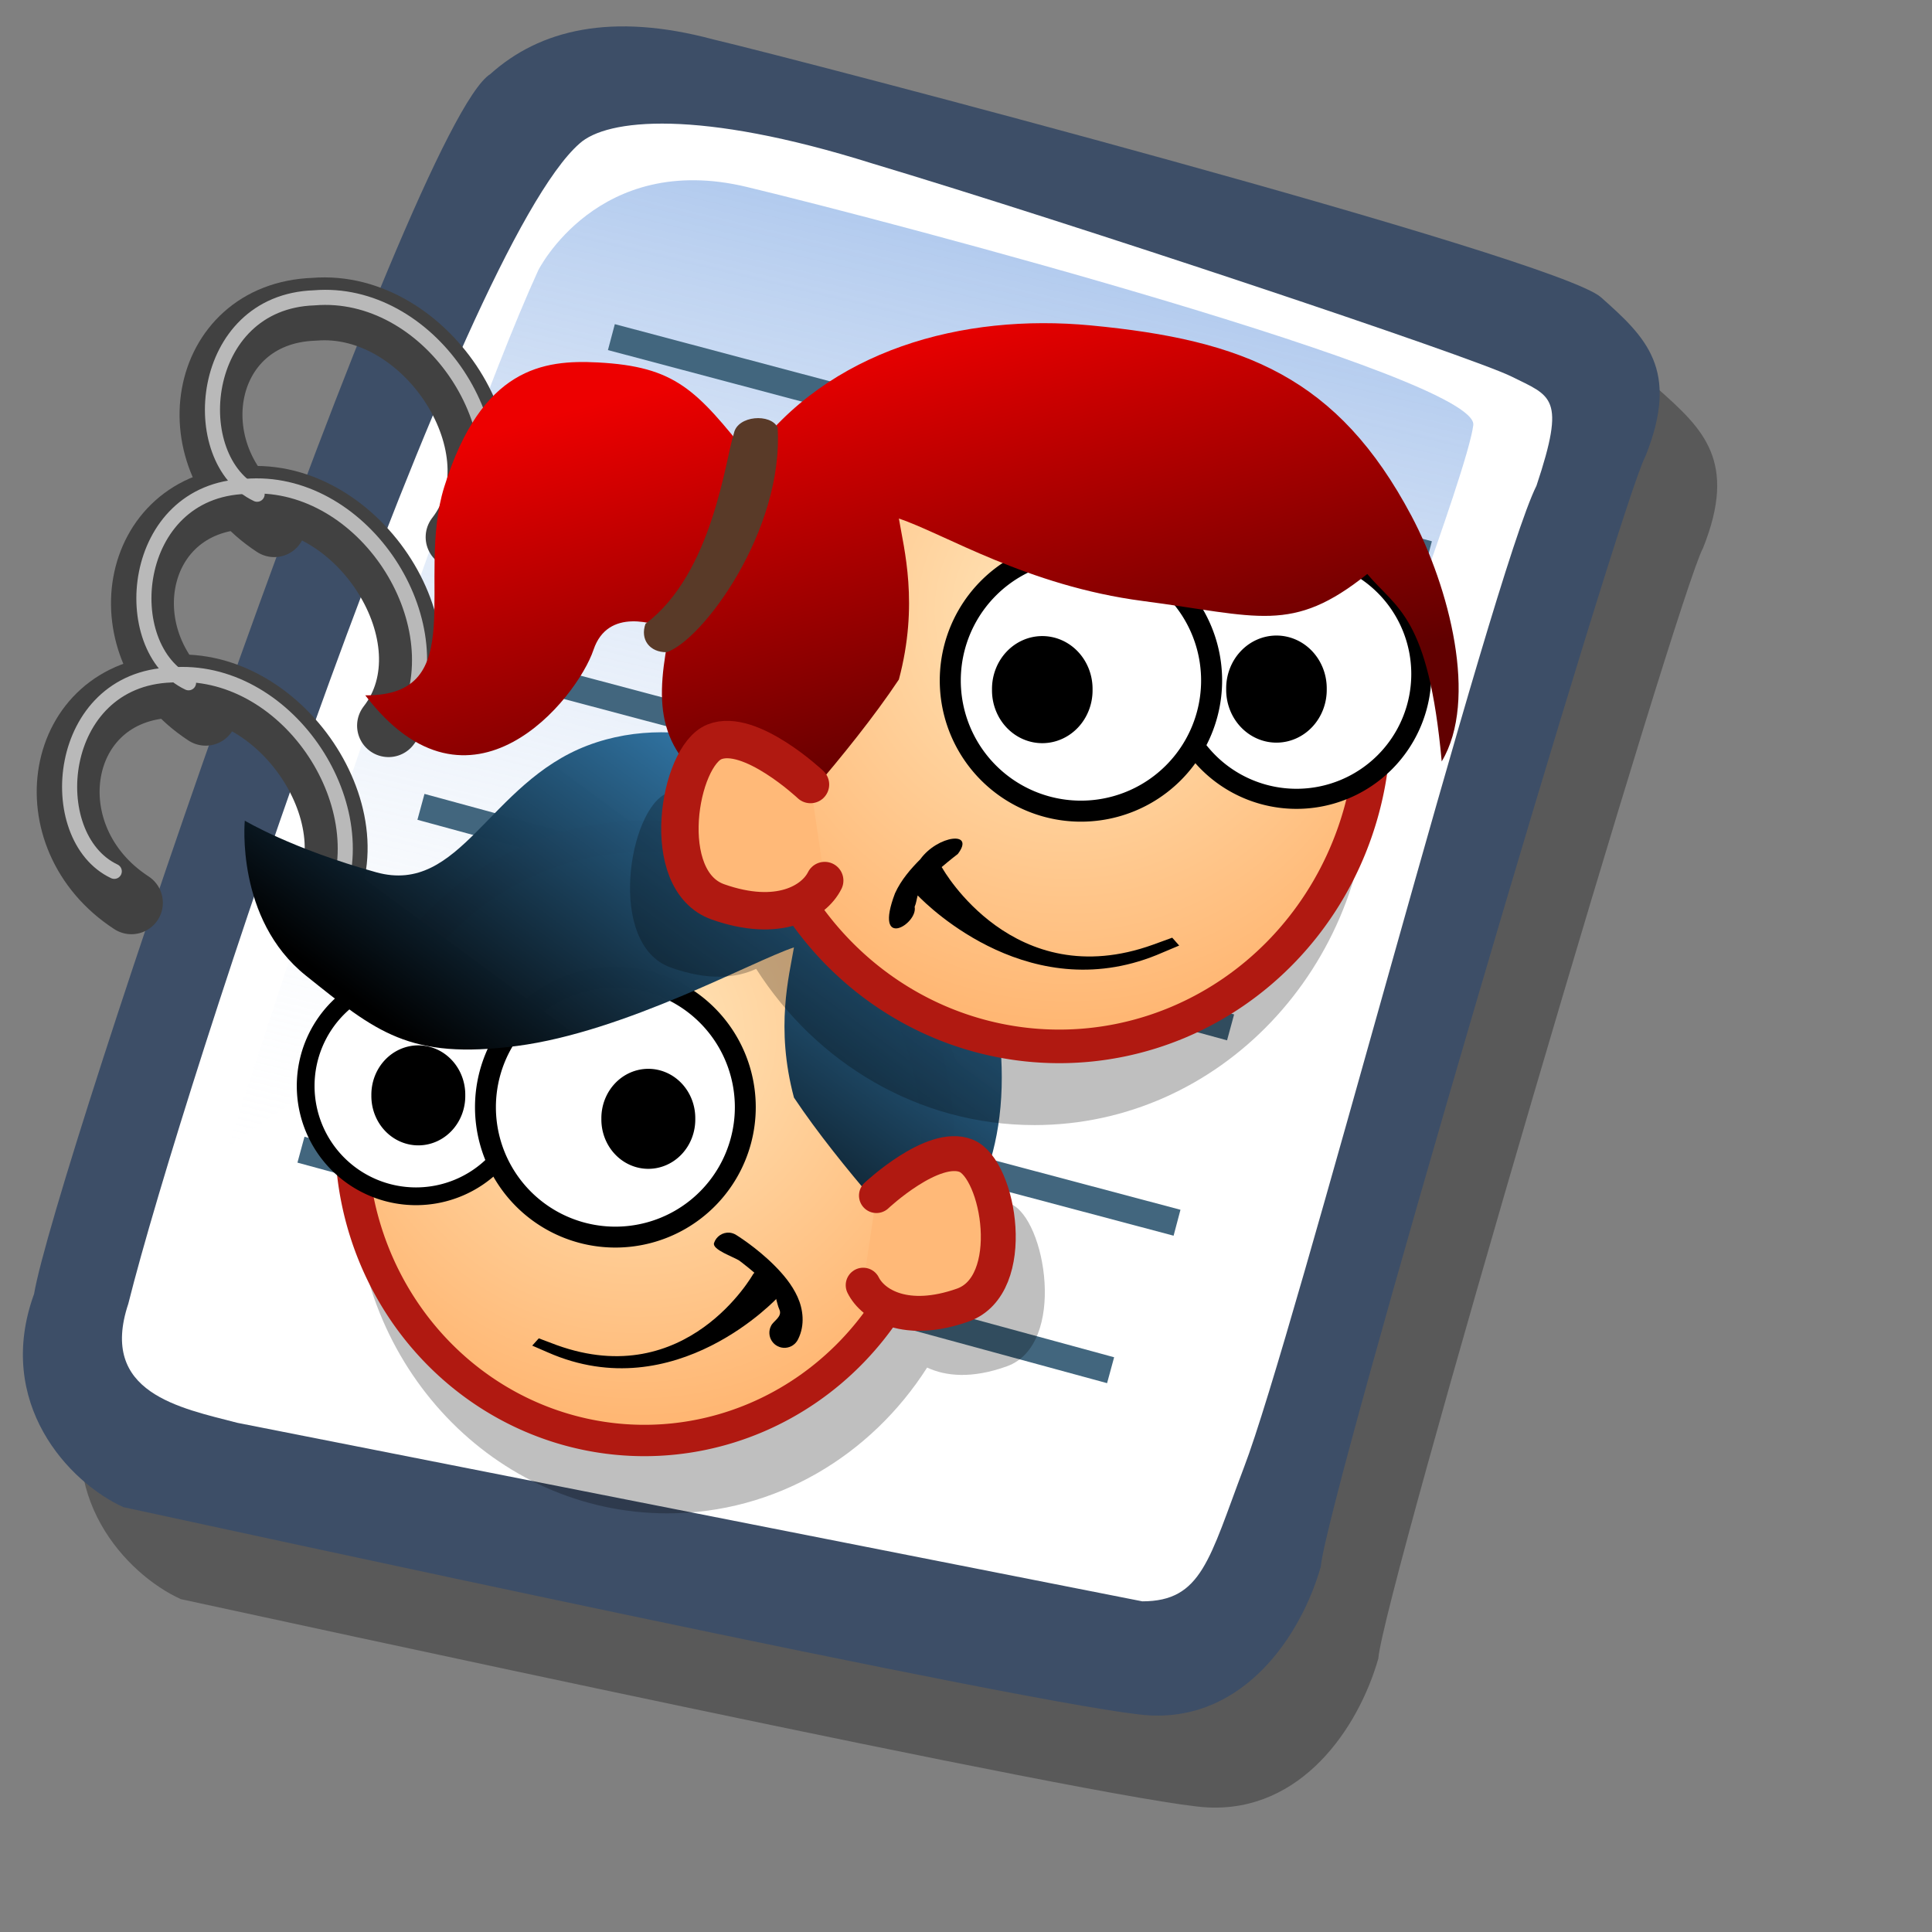 <?xml version="1.0" encoding="UTF-8" standalone="no"?>
<!-- Created with Sodipodi ("http://www.sodipodi.com/") -->
<svg
   xmlns:dc="http://purl.org/dc/elements/1.1/"
   xmlns:cc="http://creativecommons.org/ns#"
   xmlns:rdf="http://www.w3.org/1999/02/22-rdf-syntax-ns#"
   xmlns:svg="http://www.w3.org/2000/svg"
   xmlns="http://www.w3.org/2000/svg"
   xmlns:xlink="http://www.w3.org/1999/xlink"
   xmlns:sodipodi="http://sodipodi.sourceforge.net/DTD/sodipodi-0.dtd"
   xmlns:inkscape="http://www.inkscape.org/namespaces/inkscape"
   id="svg604"
   sodipodi:version="0.32"
   width="72pt"
   height="72pt"
   sodipodi:docbase="/home/zeus/images/icons/gartoon/svg"
   sodipodi:docname="stock_contact-list.svg"
   inkscape:version="0.45+devel"
   inkscape:output_extension="org.inkscape.output.svg.inkscape">
  <rect width="100%" height="100%" fill="#808080" stroke="none"/>
  <defs
     id="defs606">
    <linearGradient
       id="linearGradient3270">
      <stop
   id="stop3272"
   style="stop-color:#610000;stop-opacity:1;"
   offset="0" />

      <stop
   id="stop3274"
   style="stop-color:#ed0000;stop-opacity:1;"
   offset="1" />

    </linearGradient>
    <linearGradient
       inkscape:collect="always"
       xlink:href="#linearGradient3270"
       id="linearGradient3357"
       gradientUnits="userSpaceOnUse"
       gradientTransform="matrix(-0.867,0,0,0.61,63.865,-3.401)"
       x1="47.022"
       y1="56.093"
       x2="29.645"
       y2="8.891" />
    <radialGradient
       inkscape:collect="always"
       xlink:href="#linearGradient1843"
       id="radialGradient3350"
       gradientUnits="userSpaceOnUse"
       gradientTransform="scale(0.965,1.036)"
       cx="44.177"
       cy="30.547"
       fx="44.177"
       fy="30.547"
       r="69.293" />
    <linearGradient
       id="linearGradient1853">
      <stop
   offset="0"
   style="stop-color:#000000;stop-opacity:1;"
   id="stop1855" />

      <stop
   offset="1"
   style="stop-color:#3b91cd;stop-opacity:0.99;"
   id="stop1854" />

    </linearGradient>
    <linearGradient
       inkscape:collect="always"
       xlink:href="#linearGradient1853"
       id="linearGradient1852"
       gradientTransform="matrix(0.806,0,0,0.567,28.469,28.467)"
       x1="49.806"
       y1="54.608"
       x2="9.112"
       y2="15.821"
       gradientUnits="userSpaceOnUse" />
    <linearGradient
       id="linearGradient1843">
      <stop
   style="stop-color:#ffe6bb;stop-opacity:1;"
   offset="0"
   id="stop1844" />

      <stop
   style="stop-color:#ff933d;stop-opacity:1;"
   offset="1"
   id="stop1845" />

    </linearGradient>
    <radialGradient
       inkscape:collect="always"
       xlink:href="#linearGradient1843"
       id="radialGradient1858"
       gradientUnits="userSpaceOnUse"
       gradientTransform="scale(0.965,1.036)"
       cx="44.177"
       cy="30.547"
       fx="44.177"
       fy="30.547"
       r="69.293" />
    <inkscape:perspective
       sodipodi:type="inkscape:persp3d"
       inkscape:vp_x="-50 : 600 : 1"
       inkscape:vp_y="0 : 1000 : 0"
       inkscape:vp_z="700 : 600 : 1"
       inkscape:persp3d-origin="300 : 400 : 1"
       id="perspective2579" />
    <linearGradient
       id="linearGradient612">
      <stop
         style="stop-color:#7fa8e3;stop-opacity:0.741;"
         offset="0"
         id="stop613" />
      <stop
         style="stop-color:#ffffff;stop-opacity:0;"
         offset="1"
         id="stop614" />
    </linearGradient>
    <linearGradient
       xlink:href="#linearGradient612"
       id="linearGradient615"
       x1="50.644"
       y1="5.368"
       x2="35.752"
       y2="68.044"
       gradientUnits="userSpaceOnUse"
       spreadMethod="pad" />
    <radialGradient
       inkscape:collect="always"
       xlink:href="#linearGradient1843"
       id="radialGradient2737"
       gradientUnits="userSpaceOnUse"
       gradientTransform="scale(0.965,1.036)"
       cx="44.177"
       cy="30.547"
       fx="44.177"
       fy="30.547"
       r="69.293" />
    <linearGradient
       inkscape:collect="always"
       xlink:href="#linearGradient1853"
       id="linearGradient2739"
       gradientUnits="userSpaceOnUse"
       gradientTransform="matrix(0.806,0,0,0.567,28.469,28.467)"
       x1="49.806"
       y1="54.608"
       x2="9.112"
       y2="15.821" />
    <radialGradient
       inkscape:collect="always"
       xlink:href="#linearGradient1843"
       id="radialGradient2741"
       gradientUnits="userSpaceOnUse"
       gradientTransform="scale(0.965,1.036)"
       cx="44.177"
       cy="30.547"
       fx="44.177"
       fy="30.547"
       r="69.293" />
    <linearGradient
       inkscape:collect="always"
       xlink:href="#linearGradient3270"
       id="linearGradient2743"
       gradientUnits="userSpaceOnUse"
       gradientTransform="matrix(-0.867,0,0,0.61,63.865,-3.401)"
       x1="47.022"
       y1="56.093"
       x2="29.645"
       y2="8.891" />
  </defs>
  <sodipodi:namedview
     id="base"
     showgrid="false"
     inkscape:zoom="2.7666667"
     inkscape:cx="48.797735"
     inkscape:cy="31.12391"
     inkscape:window-width="640"
     inkscape:window-height="708"
     inkscape:window-x="0"
     inkscape:window-y="1"
     inkscape:current-layer="svg604" />
  <path
     style="fill:#000000;fill-rule:evenodd;stroke:none;stroke-opacity:1;stroke-width:1pt;stroke-linejoin:miter;stroke-linecap:butt;fill-opacity:0.301;"
     d="M 12.816 74.753 C 10.386 73.648 7.071 70.113 8.839 65.251 C 9.723 59.948 25.633 13.102 29.168 10.892 C 31.378 8.904 34.582 8.13 39.112 9.346 C 42.868 10.229 76.677 19.068 78.666 20.836 C 80.654 22.604 82.201 24.04 80.654 27.907 C 79.55 29.896 66.402 74.532 66.181 77.405 C 65.297 80.498 62.756 84.255 58.557 84.034 C 54.359 83.813 15.91 75.416 12.816 74.753 z "
     id="path794"
     sodipodi:nodetypes="ccccccccc"
     transform="matrix(1.115,0,0,1.115,-5.305,-3.889)" />
  <path
     style="fill:#3d4e67;fill-rule:evenodd;stroke:none;stroke-opacity:1;stroke-width:1pt;stroke-linejoin:miter;stroke-linecap:butt;fill-opacity:1;"
     d="M 12.816 74.753 C 10.386 73.648 7.071 70.113 8.839 65.251 C 9.723 59.948 25.633 13.102 29.168 10.892 C 31.378 8.904 34.582 8.13 39.112 9.346 C 42.868 10.229 76.677 19.068 78.666 20.836 C 80.654 22.604 82.201 24.04 80.654 27.907 C 79.55 29.896 66.402 74.532 66.181 77.405 C 65.297 80.498 62.756 84.255 58.557 84.034 C 54.359 83.813 15.91 75.416 12.816 74.753 z "
     id="path609"
     sodipodi:nodetypes="ccccccccc"
     transform="matrix(1.115,0,0,1.115,-8.162,-8.461)" />
  <path
     style="fill:#ffffff;fill-rule:evenodd;stroke:none;stroke-opacity:1;stroke-width:1pt;stroke-linejoin:miter;stroke-linecap:butt;fill-opacity:1;"
     d="M 17.899 70.996 C 15.358 70.334 11.711 69.671 13.037 65.693 C 15.468 55.971 27.842 18.626 33.146 13.986 C 34.361 12.881 38.449 12.439 46.183 14.87 C 55.022 17.521 72.92 23.488 74.688 24.372 C 76.456 25.256 77.119 25.256 75.793 29.233 C 73.804 33.211 64.966 67.24 62.756 72.985 C 61.209 77.073 60.877 78.951 58.226 78.951 "
     id="path608"
     sodipodi:nodetypes="cccccccs"
     transform="matrix(1.115,0,0,1.115,-8.162,-8.461)" />
  <path
     style="fill:url(#linearGradient615);fill-rule:evenodd;stroke:none;stroke-opacity:1;stroke-width:1pt;stroke-linejoin:miter;stroke-linecap:butt;fill-opacity:1;"
     d="M 28.75 13.75 C 28.75 13.75 31.875 7.5 39.688 9.375 C 47.5 11.25 78.125 19.375 77.812 21.875 C 77.5 24.375 71.875 39.062 71.562 40.312 C 71.25 41.562 42.5 40.938 31.562 47.5 C 20.625 54.062 12.5 59.688 12.5 59.688 C 12.5 59.688 23.75 24.688 28.75 13.75 z "
     id="path636"
     transform="matrix(0.947,0,0,0.947,-0.481,0.41)" />
  <path
     style="fill:none;fill-rule:evenodd;stroke:#42667e;stroke-opacity:1;stroke-width:1pt;stroke-linejoin:miter;stroke-linecap:butt;fill-opacity:1;"
     d="M 29.243 15.899 L 69.842 26.688 "
     id="path671"
     transform="translate(1.136,0.852)" />
  <path
     style="fill:none;fill-rule:evenodd;stroke:#42667e;stroke-opacity:1;stroke-width:1pt;stroke-linejoin:miter;stroke-linecap:butt;fill-opacity:1;"
     d="M 27.823 19.306 L 67.855 30.946 "
     id="path672"
     transform="matrix(1,-1.703691e-2,1.703691e-2,1,-0.705,5.077)" />
  <path
     style="fill:none;fill-rule:evenodd;stroke:#42667e;stroke-opacity:1;stroke-width:1pt;stroke-linejoin:miter;stroke-linecap:butt;fill-opacity:1;"
     d="M 29.243 15.899 L 69.842 26.688 "
     id="path673"
     transform="translate(-5.394,17.035)" />
  <path
     style="fill:none;fill-rule:evenodd;stroke:#42667e;stroke-opacity:1;stroke-width:1pt;stroke-linejoin:miter;stroke-linecap:butt;fill-opacity:1;"
     d="M 29.243 15.899 L 69.842 26.688 "
     id="path675"
     transform="translate(-11.356,34.069)" />
  <path
     style="fill:none;fill-rule:evenodd;stroke:#42667e;stroke-opacity:1;stroke-width:1pt;stroke-linejoin:miter;stroke-linecap:butt;fill-opacity:1;"
     d="M 27.823 19.306 L 67.855 30.946 "
     id="path676"
     transform="matrix(1,-1.703691e-2,1.703691e-2,1,-13.197,38.295)" />
  <path
     style="fill:none;fill-rule:evenodd;stroke:#42667e;stroke-opacity:1;stroke-width:1pt;stroke-linejoin:miter;stroke-linecap:butt;fill-opacity:1;"
     d="M 27.823 19.306 L 67.855 30.946 "
     id="path674"
     transform="matrix(1,-1.703691e-2,1.703691e-2,1,-7.235,21.26)" />
  <path
     style="fill:none;fill-rule:evenodd;stroke:#414141;stroke-opacity:1;stroke-width:3.125;stroke-linejoin:round;stroke-linecap:round;fill-opacity:1;stroke-dasharray:none;"
     d="M 6.53 44.858 C 1.514 41.593 2.739 34.297 8.517 34.105 C 14.146 33.634 18.927 41.167 15.615 45.426 "
     id="path699"
     sodipodi:nodetypes="csc" />
  <path
     style="fill:none;fill-rule:evenodd;stroke:#414141;stroke-opacity:1;stroke-width:3.125;stroke-linejoin:round;stroke-linecap:round;fill-opacity:1;stroke-dasharray:none;"
     d="M 6.53 44.858 C 1.514 41.593 2.739 34.297 8.517 34.105 C 14.146 33.634 18.927 41.167 15.615 45.426 "
     id="path701"
     sodipodi:nodetypes="csc"
     transform="translate(3.691,-9.369)" />
  <path
     style="fill:none;fill-rule:evenodd;stroke:#414141;stroke-opacity:1;stroke-width:3.125;stroke-linejoin:round;stroke-linecap:round;fill-opacity:1;stroke-dasharray:none;"
     d="M 6.53 44.858 C 1.514 41.593 2.739 34.297 8.517 34.105 C 14.146 33.634 18.927 41.167 15.615 45.426 "
     id="path703"
     sodipodi:nodetypes="csc"
     transform="translate(7.098,-18.738)" />
  <path
     style="fill:none;fill-rule:evenodd;stroke:#b9b9b9;stroke-opacity:1;stroke-width:0.75;stroke-linejoin:round;stroke-linecap:round;fill-opacity:1;stroke-dasharray:none;"
     d="M 5.678 43.864 C 2.082 42.161 2.739 34.297 8.517 34.105 C 14.146 33.634 18.785 40.457 16.609 45.426 "
     id="path704"
     sodipodi:nodetypes="csc"
     transform="translate(7.098,-19.306)" />
  <path
     style="fill:none;fill-rule:evenodd;stroke:#b9b9b9;stroke-opacity:1;stroke-width:0.75;stroke-linejoin:round;stroke-linecap:round;fill-opacity:1;stroke-dasharray:none;"
     d="M 5.678 43.864 C 2.082 42.161 2.739 34.297 8.517 34.105 C 14.146 33.634 18.785 40.457 16.609 45.426 "
     id="path702"
     sodipodi:nodetypes="csc"
     transform="translate(3.691,-9.937)" />
  <path
     style="fill:none;fill-rule:evenodd;stroke:#b9b9b9;stroke-opacity:1;stroke-width:0.75;stroke-linejoin:round;stroke-linecap:round;fill-opacity:1;stroke-dasharray:none;"
     d="M 5.678 43.864 C 2.082 42.161 2.739 34.297 8.517 34.105 C 14.146 33.634 18.785 40.457 16.609 45.426 "
     id="path700"
     sodipodi:nodetypes="csc"
     transform="translate(0,-0.568)" />
  <g
     id="g2246"
     transform="matrix(-0.696,0,0,0.696,73.26,14.084)">
    <path
       id="path1065"
       d="M 57.609,40.891 C 45.296,40.891 35.307,51.4 35.307,64.349 C 35.307,64.862 35.411,65.338 35.442,65.843 C 34.62,65.551 33.805,65.426 33.122,65.705 C 30.594,66.736 29.072,75.761 33.369,77.307 C 35.907,78.221 37.765,78.006 39.069,77.399 C 43.073,83.678 49.886,87.807 57.609,87.807 C 69.922,87.807 79.912,77.298 79.912,64.349 C 79.912,51.4 69.922,40.891 57.609,40.891 z"
       style="fill:#000000;fill-opacity:0.25;stroke:none;stroke-width:3.312;stroke-miterlimit:4;stroke-opacity:1" />
    <path
       transform="matrix(0.706,0,0,0.676,29.673,32.194)"
       d="M 71.529,42.665 A 29.628,31.907 0 1 1 12.272,42.665 A 29.628,31.907 0 1 1 71.529,42.665 z"
       sodipodi:ry="31.907463"
       sodipodi:rx="29.628359"
       sodipodi:cy="42.664753"
       sodipodi:cx="41.900459"
       id="path1857"
       style="fill:url(#radialGradient2737);fill-opacity:1;stroke:#b01911;stroke-width:3.312;stroke-miterlimit:4;stroke-opacity:1"
       sodipodi:type="arc" />
    <path
       transform="matrix(0.676,0,0,0.676,50.921,34.164)"
       d="M 48.099,34.215 A 11.653,11.653 0 1 1 24.793,34.215 A 11.653,11.653 0 1 1 48.099,34.215 z"
       sodipodi:ry="11.652892"
       sodipodi:rx="11.652892"
       sodipodi:cy="34.214874"
       sodipodi:cx="36.446281"
       id="path1167"
       style="fill:#ffffff;fill-opacity:1;stroke:#000000;stroke-width:1.875;stroke-miterlimit:4;stroke-opacity:1"
       sodipodi:type="arc" />
    <path
       transform="matrix(0.796,0,0,0.796,32.314,31.574)"
       d="M 48.099,34.215 A 11.653,11.653 0 1 1 24.793,34.215 A 11.653,11.653 0 1 1 48.099,34.215 z"
       sodipodi:ry="11.652892"
       sodipodi:rx="11.652892"
       sodipodi:cy="34.214874"
       sodipodi:cx="36.446281"
       id="path1789"
       style="fill:#ffffff;fill-opacity:1;stroke:#000000;stroke-width:1.875;stroke-miterlimit:4;stroke-opacity:1"
       sodipodi:type="arc" />
    <path
       transform="matrix(0.676,0,0,0.676,29.139,30.478)"
       d="M 49.091,43.14 A 4.959,5.207 0 1 1 39.174,43.14 A 4.959,5.207 0 1 1 49.091,43.14 z"
       sodipodi:ry="5.2066116"
       sodipodi:rx="4.9586778"
       sodipodi:cy="43.140495"
       sodipodi:cx="44.132233"
       id="path1806"
       style="fill:#000000;fill-opacity:1;stroke:none;stroke-width:1.875;stroke-miterlimit:4;stroke-opacity:1"
       sodipodi:type="arc" />
    <path
       transform="matrix(0.676,0,0,0.676,45.56,28.803)"
       d="M 49.091,43.14 A 4.959,5.207 0 1 1 39.174,43.14 A 4.959,5.207 0 1 1 49.091,43.14 z"
       sodipodi:ry="5.2066116"
       sodipodi:rx="4.9586778"
       sodipodi:cy="43.140495"
       sodipodi:cx="44.132233"
       id="path1805"
       style="fill:#000000;fill-opacity:1;stroke:none;stroke-width:1.875;stroke-miterlimit:4;stroke-opacity:1"
       sodipodi:type="arc" />
    <path
       sodipodi:nodetypes="cccccccccccccc"
       id="path1807"
       d="M 53.178,67.768 C 53.005,67.784 52.838,67.842 52.692,67.937 C 52.692,67.937 51.271,68.809 49.989,70.091 C 49.348,70.732 48.72,71.471 48.321,72.351 C 47.921,73.23 47.775,74.363 48.278,75.371 C 48.445,75.726 48.792,75.962 49.183,75.988 C 49.575,76.014 49.949,75.824 50.161,75.494 C 50.373,75.163 50.388,74.744 50.2,74.399 C 50.034,74.066 49.386,73.762 49.615,73.259 C 49.843,72.756 49.805,72.144 50.337,71.612 C 51.401,70.547 52.492,69.753 52.492,69.753 C 52.91,69.489 54.436,68.974 54.281,68.505 C 54.126,68.035 53.671,67.731 53.178,67.768 L 53.178,67.768 z"
       style="fill:#000000;fill-opacity:1;fill-rule:evenodd;stroke:none;stroke-width:3.188;stroke-linecap:round;stroke-linejoin:round;stroke-miterlimit:4;stroke-opacity:1" />
    <path
       sodipodi:nodetypes="ccccccccc"
       id="path1808"
       d="M 50.662,69.835 L 48.888,71.44 L 49.691,72.348 C 49.691,72.348 57.006,80.338 66.142,76.318 L 67.261,75.832 L 66.793,75.312 L 65.506,75.797 C 56.211,79.15 51.486,70.722 51.486,70.722 L 50.662,69.835 z"
       style="fill:#000000;fill-opacity:1;fill-rule:evenodd;stroke:none;stroke-width:3.562;stroke-linecap:square;stroke-linejoin:round;stroke-miterlimit:4;stroke-opacity:1" />
    <path
       sodipodi:nodetypes="ccccccccccccc"
       id="path1848"
       d="M 48.576,47.401 C 48.911,49.411 49.916,53.098 48.576,58.124 C 45.224,63.151 39.863,68.848 39.863,68.848 C 38.522,69.518 34.501,66.167 33.831,58.794 C 33.161,51.422 36.177,42.039 40.533,41.704 C 43.214,40.029 43.549,39.358 43.549,39.358 C 43.549,39.358 43.549,37.348 46.23,35.672 C 48.911,33.997 56.283,30.31 63.32,32.991 C 70.357,35.672 72.368,43.715 78.4,42.039 C 84.432,40.364 87.783,38.353 87.783,38.353 C 87.783,38.353 88.453,45.39 83.426,49.411 C 78.4,53.433 76.054,55.443 68.347,54.438 C 60.639,53.433 51.591,48.406 48.576,47.401 z"
       style="fill:url(#linearGradient2739);fill-opacity:1;fill-rule:evenodd;stroke:none;stroke-width:0.25pt;stroke-linecap:butt;stroke-linejoin:miter;stroke-opacity:1" />
    <path
       id="path1859"
       d="M 42.687,65.12 C 42.687,65.12 38.658,61.328 36.289,62.276 C 33.919,63.224 32.497,71.517 36.526,72.939 C 40.554,74.361 42.923,72.939 43.634,71.517"
       style="fill:#ffb978;fill-opacity:1;fill-rule:evenodd;stroke:#b01911;stroke-width:2.492;stroke-linecap:round;stroke-linejoin:miter;stroke-miterlimit:4;stroke-opacity:1" />
  </g>
  <g
     id="g2638"
     transform="matrix(-0.693,0,0,0.693,73.926,14.001)">
    <path
       style="fill:#000000;fill-opacity:0.25;stroke:none;stroke-width:3.312;stroke-miterlimit:4;stroke-opacity:1"
       d="M 32.501,9.971 C 45.753,9.971 56.505,21.282 56.505,35.219 C 56.505,35.771 56.393,36.283 56.36,36.827 C 57.245,36.513 58.122,36.378 58.857,36.678 C 61.578,37.788 63.215,47.501 58.59,49.166 C 55.859,50.149 53.859,49.918 52.456,49.265 C 48.146,56.023 40.814,60.467 32.501,60.467 C 19.249,60.467 8.497,49.156 8.497,35.219 C 8.497,21.282 19.249,9.971 32.501,9.971 z"
       id="path2211" />
    <path
       sodipodi:type="arc"
       style="fill:url(#radialGradient2741);fill-opacity:1;stroke:#b01911;stroke-width:3.312;stroke-miterlimit:4;stroke-opacity:1"
       id="path2213"
       sodipodi:cx="41.900459"
       sodipodi:cy="42.664753"
       sodipodi:rx="29.628359"
       sodipodi:ry="31.907463"
       d="M 71.529,42.665 A 29.628,31.907 0 1 1 12.272,42.665 A 29.628,31.907 0 1 1 71.529,42.665 z"
       transform="matrix(-0.76,0,0,0.727,62.569,0.61)" />
    <path
       sodipodi:type="arc"
       style="fill:#ffffff;fill-opacity:1;stroke:#000000;stroke-width:1.875;stroke-miterlimit:4;stroke-opacity:1"
       id="path2215"
       sodipodi:cx="36.446281"
       sodipodi:cy="34.214874"
       sodipodi:rx="11.652892"
       sodipodi:ry="11.652892"
       d="M 48.099,34.215 A 11.653,11.653 0 1 1 24.793,34.215 A 11.653,11.653 0 1 1 48.099,34.215 z"
       transform="matrix(-0.768,0,0,0.768,41.704,1.847)" />
    <path
       sodipodi:type="arc"
       style="fill:#ffffff;fill-opacity:1;stroke:#000000;stroke-width:1.875;stroke-miterlimit:4;stroke-dasharray:none;stroke-opacity:1"
       id="path2217"
       sodipodi:cx="36.446281"
       sodipodi:cy="34.214874"
       sodipodi:rx="11.652892"
       sodipodi:ry="11.652892"
       d="M 48.099,34.215 A 11.653,11.653 0 1 1 24.793,34.215 A 11.653,11.653 0 1 1 48.099,34.215 z"
       transform="matrix(-0.804,0,0,0.804,58.472,1.08)" />
    <path
       sodipodi:type="arc"
       style="fill:#000000;fill-opacity:1;stroke:none;stroke-width:1.875;stroke-miterlimit:4;stroke-opacity:1"
       id="path2219"
       sodipodi:cx="44.132233"
       sodipodi:cy="43.140495"
       sodipodi:rx="4.9586778"
       sodipodi:ry="5.2066116"
       d="M 49.091,43.14 A 4.959,5.207 0 1 1 39.174,43.14 A 4.959,5.207 0 1 1 49.091,43.14 z"
       transform="matrix(-0.727,0,0,0.727,64.026,-2.119)" />
    <path
       sodipodi:type="arc"
       style="fill:#000000;fill-opacity:1;stroke:none;stroke-width:1.875;stroke-miterlimit:4;stroke-opacity:1"
       id="path2221"
       sodipodi:cx="44.132233"
       sodipodi:cy="43.140495"
       sodipodi:rx="4.9586778"
       sodipodi:ry="5.2066116"
       d="M 49.091,43.14 A 4.959,5.207 0 1 1 39.174,43.14 A 4.959,5.207 0 1 1 49.091,43.14 z"
       transform="matrix(-0.727,0,0,0.727,47.235,-2.157)" />
    <path
       sodipodi:nodetypes="cccccccccccc"
       id="path2223"
       d="M 38,41.031 C 38,41.031 38.507,41.413 39.156,41.969 L 39.094,42.062 C 39.094,42.062 34.004,51.14 24,47.531 L 22.625,47.031 L 22.125,47.594 L 23.312,48.094 C 32.612,52.186 40.084,44.822 40.875,44 C 40.955,44.28 40.98,44.562 41.094,44.812 C 40.837,46.056 44.077,47.991 42.5,43.844 C 42.07,42.897 41.377,42.096 40.688,41.406 C 39.436,39.679 36.713,39.348 38,41.031 z"
       style="fill:#000000;fill-opacity:1;fill-rule:evenodd;stroke:none;stroke-width:3.188;stroke-linecap:round;stroke-linejoin:round;stroke-miterlimit:4;stroke-opacity:1" />
    <path
       style="fill:url(#linearGradient2743);fill-opacity:1;fill-rule:evenodd;stroke:none;stroke-width:0.25pt;stroke-linecap:butt;stroke-linejoin:miter;stroke-opacity:1"
       d="M 42.224,16.977 C 41.863,19.142 40.781,23.109 42.224,28.519 C 45.831,33.929 51.602,40.061 51.602,40.061 C 53.044,40.782 54.051,44.723 54.773,36.788 C 59.935,33.58 59.603,29.83 58.646,24.948 C 59.668,24.494 63.09,23.326 64.12,26.389 C 65.295,29.884 72.96,39.463 80.484,29.653 C 72.879,29.711 76.893,21.39 74.827,14.726 C 72.161,6.129 67.672,5.584 63.825,5.784 C 58.224,6.075 56.744,7.753 52.907,12.567 C 47.303,4.837 37.609,2.261 28.468,3.129 C 17.455,4.174 10.744,6.847 5.469,16.792 C 2.763,21.894 0.661,29.996 3.302,34.392 C 4.252,23.97 6.514,23.478 8.639,20.953 C 14.049,25.281 16.423,23.973 24.718,22.891 C 33.014,21.809 38.978,18.06 42.224,16.977 z"
       id="path2227"
       sodipodi:nodetypes="cccccscsscsscccc" />
    <path
       style="fill:#ffb978;fill-opacity:1;fill-rule:evenodd;stroke:#b01911;stroke-width:2.682;stroke-linecap:round;stroke-linejoin:miter;stroke-miterlimit:4;stroke-opacity:1"
       d="M 48.562,36.048 C 48.562,36.048 52.898,31.968 55.448,32.988 C 57.999,34.008 59.529,42.934 55.193,44.464 C 50.858,45.995 48.307,44.464 47.542,42.934"
       id="path2229" />
    <path
       sodipodi:nodetypes="ccccc"
       id="path3276"
       d="M 50.919,10.446 C 51.41,9.427 53.788,9.578 54.052,10.861 C 54.656,12.673 55.561,20.9 60.392,24.522 C 60.797,25.656 60.083,26.574 58.882,26.56 C 56.316,25.73 50.467,17.843 50.919,10.446 z"
       style="fill:#593a28;fill-opacity:1;fill-rule:evenodd;stroke:none;stroke-width:1px;stroke-linecap:butt;stroke-linejoin:miter;stroke-opacity:1" />
  </g>
</svg>
